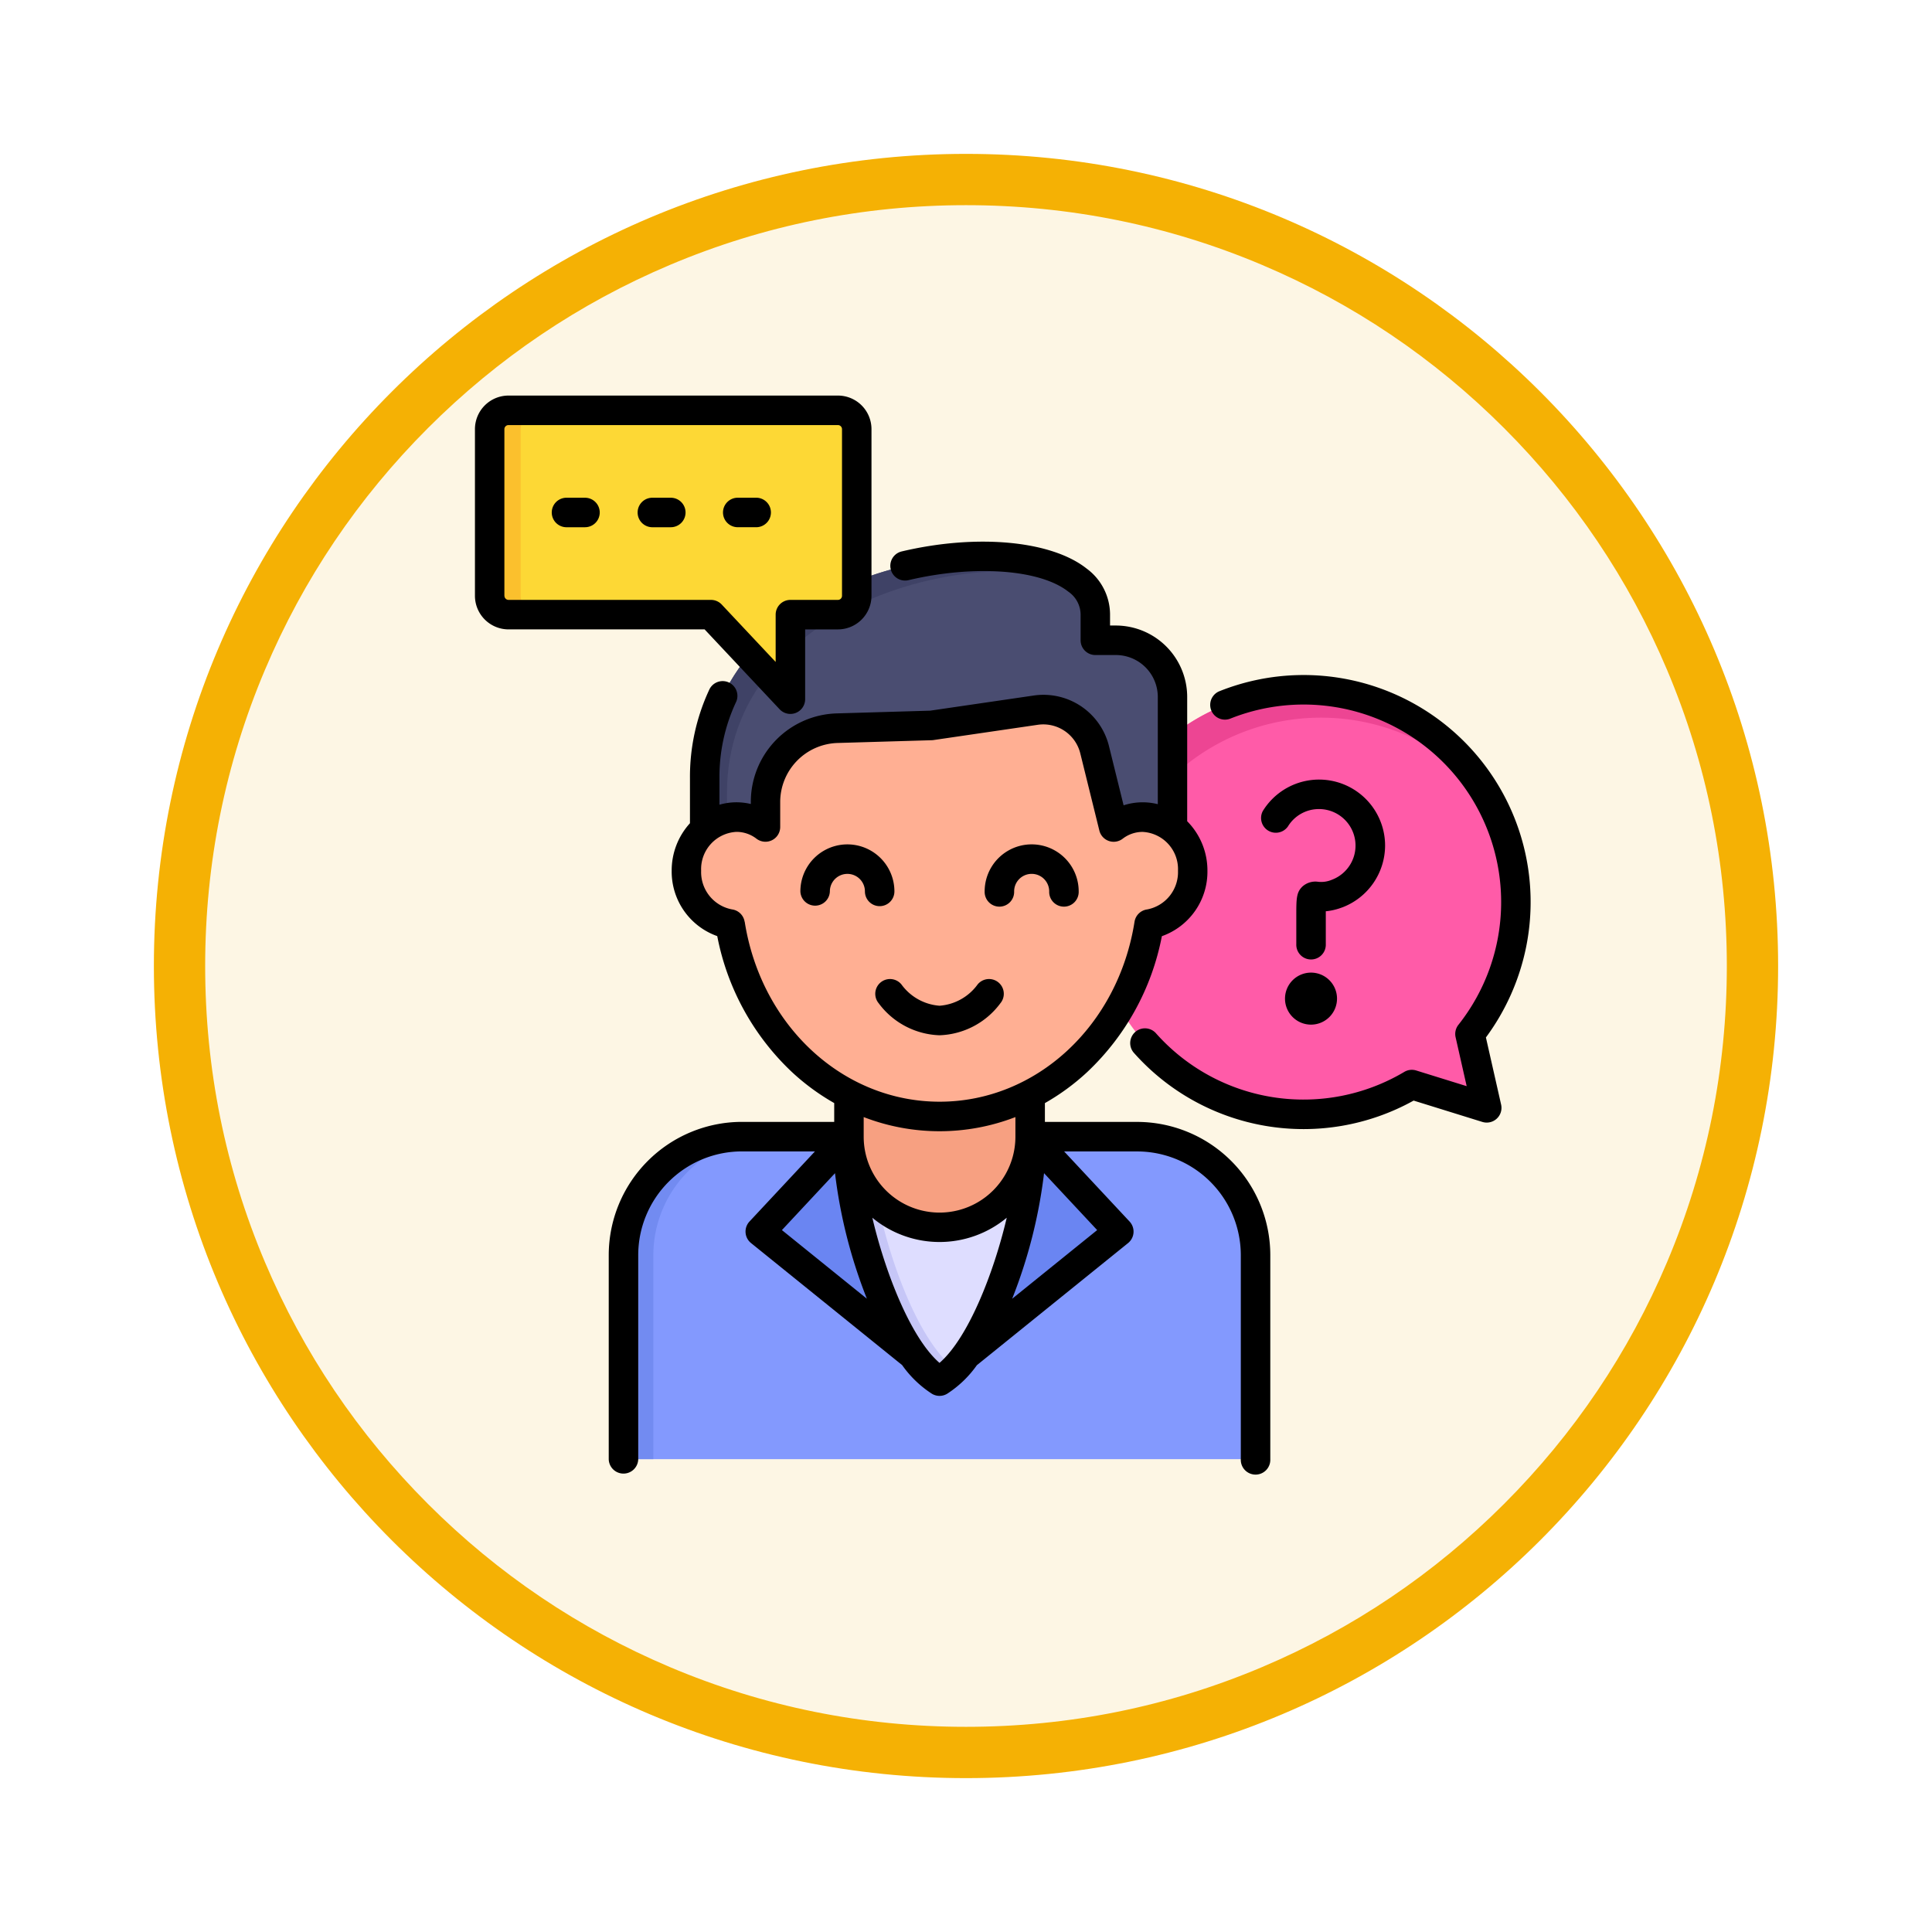 <svg xmlns="http://www.w3.org/2000/svg" xmlns:xlink="http://www.w3.org/1999/xlink" width="113" height="113" viewBox="0 0 113 113">
  <defs>
    <filter id="Trazado_982547" x="0" y="0" width="113" height="113" filterUnits="userSpaceOnUse">
      <feOffset dy="3" input="SourceAlpha"/>
      <feGaussianBlur stdDeviation="3" result="blur"/>
      <feFlood flood-opacity="0.161"/>
      <feComposite operator="in" in2="blur"/>
      <feComposite in="SourceGraphic"/>
    </filter>
  </defs>
  <g id="Grupo_1211321" data-name="Grupo 1211321" transform="translate(-271.75 -1279.984)">
    <g id="Grupo_1211033" data-name="Grupo 1211033" transform="translate(0 -167.853)">
      <g id="Grupo_1210937" data-name="Grupo 1210937" transform="translate(15.75 621.587)">
        <g id="Grupo_1174742" data-name="Grupo 1174742" transform="translate(-16 -280.75)">
          <g id="Grupo_1163948" data-name="Grupo 1163948" transform="translate(0 -1371)">
            <g id="Grupo_1158168" data-name="Grupo 1158168" transform="translate(281 2484)">
              <g id="Grupo_1152576" data-name="Grupo 1152576" transform="translate(0)">
                <g id="Grupo_1148633" data-name="Grupo 1148633">
                  <g id="Grupo_1148525" data-name="Grupo 1148525">
                    <g transform="matrix(1, 0, 0, 1, -9, -6)" filter="url(#Trazado_982547)">
                      <g id="Trazado_982547-2" data-name="Trazado 982547" transform="translate(9 6)" fill="#fdf6e4">
                        <path d="M 47.5 93.5 C 41.289 93.5 35.265 92.284 29.595 89.886 C 24.118 87.569 19.198 84.252 14.973 80.027 C 10.748 75.802 7.431 70.882 5.114 65.405 C 2.716 59.735 1.5 53.711 1.5 47.5 C 1.5 41.289 2.716 35.265 5.114 29.595 C 7.431 24.118 10.748 19.198 14.973 14.973 C 19.198 10.748 24.118 7.431 29.595 5.114 C 35.265 2.716 41.289 1.5 47.5 1.5 C 53.711 1.5 59.735 2.716 65.405 5.114 C 70.882 7.431 75.802 10.748 80.027 14.973 C 84.252 19.198 87.569 24.118 89.886 29.595 C 92.284 35.265 93.5 41.289 93.5 47.5 C 93.5 53.711 92.284 59.735 89.886 65.405 C 87.569 70.882 84.252 75.802 80.027 80.027 C 75.802 84.252 70.882 87.569 65.405 89.886 C 59.735 92.284 53.711 93.5 47.5 93.5 Z" stroke="none"/>
                        <path d="M 47.5 3 C 41.491 3 35.664 4.176 30.18 6.496 C 24.881 8.737 20.122 11.946 16.034 16.034 C 11.946 20.122 8.737 24.881 6.496 30.18 C 4.176 35.664 3 41.491 3 47.5 C 3 53.509 4.176 59.336 6.496 64.82 C 8.737 70.119 11.946 74.878 16.034 78.966 C 20.122 83.054 24.881 86.263 30.18 88.504 C 35.664 90.824 41.491 92 47.5 92 C 53.509 92 59.336 90.824 64.82 88.504 C 70.119 86.263 74.878 83.054 78.966 78.966 C 83.054 74.878 86.263 70.119 88.504 64.82 C 90.824 59.336 92 53.509 92 47.5 C 92 41.491 90.824 35.664 88.504 30.18 C 86.263 24.881 83.054 20.122 78.966 16.034 C 74.878 11.946 70.119 8.737 64.82 6.496 C 59.336 4.176 53.509 3 47.5 3 M 47.5 0 C 73.734 0 95 21.266 95 47.5 C 95 73.734 73.734 95 47.5 95 C 21.266 95 0 73.734 0 47.5 C 0 21.266 21.266 0 47.5 0 Z" stroke="none" fill="#f5b104"/>
                      </g>
                    </g>
                  </g>
                </g>
              </g>
            </g>
          </g>
        </g>
      </g>
    </g>
    <g id="consultant_12886604" transform="translate(293.615 1302.62)">
      <g id="Grupo_1211352" data-name="Grupo 1211352" transform="translate(6.789 1.374)">
        <g id="Grupo_1211338" data-name="Grupo 1211338" transform="translate(35.174 16.342)">
          <path id="Trazado_1057055" data-name="Trazado 1057055" d="M312.778,140.206a12.413,12.413,0,0,1,7.29,19.875l.978,4.319-4.374-1.358a12.407,12.407,0,1,1-3.893-22.836Z" transform="translate(-297.93 -139.962)" fill="#ff5ba8" fill-rule="evenodd"/>
        </g>
        <g id="Grupo_1211339" data-name="Grupo 1211339" transform="translate(35.174 16.342)">
          <path id="Trazado_1057056" data-name="Trazado 1057056" d="M312.778,140.206a12.377,12.377,0,0,1,8.3,5.939,12.638,12.638,0,0,0-21.761,11.915,12.408,12.408,0,0,1,13.465-17.854Z" transform="translate(-297.93 -139.962)" fill="#ed4593" fill-rule="evenodd"/>
        </g>
        <g id="Grupo_1211340" data-name="Grupo 1211340" transform="translate(12.568 8.537)">
          <path id="Trazado_1057057" data-name="Trazado 1057057" d="M142.161,94.354h-27.35V89.718c0-13.944,22.839-15.815,22.839-9.6v1.522h1.2a3.322,3.322,0,0,1,3.313,3.31Z" transform="translate(-114.811 -76.735)" fill="#4a4d71" fill-rule="evenodd"/>
        </g>
        <g id="Grupo_1211341" data-name="Grupo 1211341" transform="translate(12.568 8.537)">
          <path id="Trazado_1057058" data-name="Trazado 1057058" d="M116.111,94.352h-1.3V89.716c0-12.45,18.2-15.274,22.106-11.315-5.6-2.535-20.808.8-20.808,12.184Z" transform="translate(-114.812 -76.733)" fill="#3f4266" fill-rule="evenodd"/>
        </g>
        <g id="Grupo_1211342" data-name="Grupo 1211342" transform="translate(7.824 42.467)">
          <path id="Trazado_1057059" data-name="Trazado 1057059" d="M113.331,370.456H76.377V358.512a6.945,6.945,0,0,1,6.926-6.923h23.1a6.945,6.945,0,0,1,6.926,6.923v11.943Z" transform="translate(-76.377 -351.589)" fill="#8399fe" fill-rule="evenodd"/>
        </g>
        <g id="Grupo_1211343" data-name="Grupo 1211343" transform="translate(21.003 42.467)">
          <path id="Trazado_1057060" data-name="Trazado 1057060" d="M183.138,351.589H193.73c0,.255,0,.649,0,1.232,0,3.093-2.21,11.207-5.3,13.061-3.09-1.854-5.3-9.967-5.3-13.061Z" transform="translate(-183.138 -351.589)" fill="#deddff" fill-rule="evenodd"/>
        </g>
        <g id="Grupo_1211344" data-name="Grupo 1211344" transform="translate(27.884 42.467)">
          <path id="Trazado_1057061" data-name="Trazado 1057061" d="M242.594,351.589l5.181,5.551-8.9,7.185c2.234-3.072,3.715-8.972,3.715-11.5v-1.232Z" transform="translate(-238.879 -351.589)" fill="#6a85f2" fill-rule="evenodd"/>
        </g>
        <g id="Grupo_1211345" data-name="Grupo 1211345" transform="translate(15.822 42.467)">
          <path id="Trazado_1057062" data-name="Trazado 1057062" d="M146.35,351.589l-5.181,5.551,8.9,7.185c-2.234-3.072-3.715-8.972-3.715-11.5v-1.232Z" transform="translate(-141.169 -351.589)" fill="#6a85f2" fill-rule="evenodd"/>
        </g>
        <g id="Grupo_1211346" data-name="Grupo 1211346" transform="translate(7.824 42.467)">
          <path id="Trazado_1057063" data-name="Trazado 1057063" d="M78.112,370.456V358.512a6.945,6.945,0,0,1,6.926-6.923H83.3a6.945,6.945,0,0,0-6.926,6.923v11.943Z" transform="translate(-76.377 -351.589)" fill="#728bf1" fill-rule="evenodd"/>
        </g>
        <g id="Grupo_1211347" data-name="Grupo 1211347" transform="translate(21.003 42.467)">
          <path id="Trazado_1057064" data-name="Trazado 1057064" d="M183.138,351.589h1.3v.824c0,2.95,2,10.46,4.867,12.764a4.327,4.327,0,0,1-.873.705c-3.09-1.854-5.3-9.967-5.3-13.061C183.138,352.238,183.138,351.844,183.138,351.589Z" transform="translate(-183.138 -351.589)" fill="#c6c6f7" fill-rule="evenodd"/>
        </g>
        <g id="Grupo_1211348" data-name="Grupo 1211348" transform="translate(21.003 33.868)">
          <path id="Trazado_1057065" data-name="Trazado 1057065" d="M193.734,281.934h-10.6v8.6a5.3,5.3,0,0,0,10.6,0Z" transform="translate(-183.138 -281.934)" fill="#f7a081" fill-rule="evenodd"/>
        </g>
        <g id="Grupo_1211349" data-name="Grupo 1211349" transform="translate(11.5 17.502)">
          <path id="Trazado_1057066" data-name="Trazado 1057066" d="M108.708,161.895c1.009,6.389,6.106,11.249,12.247,11.249s11.242-4.86,12.251-11.249a3.075,3.075,0,0,0,2.552-3.114,3.036,3.036,0,0,0-2.929-3.135,2.765,2.765,0,0,0-1.693.58l-1.114-4.507a3.091,3.091,0,0,0-3.46-2.322l-6.085.894-5.485.157a4.338,4.338,0,0,0-4.214,4.336v1.442a2.776,2.776,0,0,0-1.7-.58,3.035,3.035,0,0,0-2.926,3.135A3.072,3.072,0,0,0,108.708,161.895Z" transform="translate(-106.156 -149.362)" fill="#ffaf93" fill-rule="evenodd"/>
        </g>
        <g id="Grupo_1211350" data-name="Grupo 1211350" transform="translate(0)">
          <path id="Trazado_1057067" data-name="Trazado 1057067" d="M33.361,19.528H30.582V25.3l-4.643-5.774H14.1a1.1,1.1,0,0,1-1.1-1.1V8.681a1.1,1.1,0,0,1,1.1-1.1H33.361a1.1,1.1,0,0,1,1.1,1.1v9.747A1.1,1.1,0,0,1,33.361,19.528Z" transform="translate(-13 -7.581)" fill="#fdd835" fill-rule="evenodd"/>
        </g>
        <g id="Grupo_1211351" data-name="Grupo 1211351">
          <path id="Trazado_1057068" data-name="Trazado 1057068" d="M15.9,19.528a1.1,1.1,0,0,1-1.1-1.1V8.681a1.1,1.1,0,0,1,1.1-1.1H14.1a1.1,1.1,0,0,0-1.1,1.1v9.747a1.1,1.1,0,0,0,1.1,1.1Z" transform="translate(-13 -7.581)" fill="#fbc02d" fill-rule="evenodd"/>
        </g>
      </g>
      <path id="Trazado_1057069" data-name="Trazado 1057069" d="M23.736,18.85a.863.863,0,0,0,1.491-.591V14.177h1.917a1.967,1.967,0,0,0,1.963-1.966V2.463A1.965,1.965,0,0,0,27.145.5H7.877A1.965,1.965,0,0,0,5.914,2.463V12.21a1.967,1.967,0,0,0,1.963,1.966h11.47Zm-16.1-6.64V2.463a.241.241,0,0,1,.238-.237H27.145a.241.241,0,0,1,.238.237V12.21a.239.239,0,0,1-.238.241h-2.78a.863.863,0,0,0-.863.863v2.767l-3.154-3.358a.863.863,0,0,0-.629-.272H7.877a.242.242,0,0,1-.238-.241ZM35.726,29.5a2.75,2.75,0,0,1,5.5,0,.863.863,0,1,1-1.725,0,1.025,1.025,0,0,0-2.05,0,.863.863,0,1,1-1.725,0ZM18.232,7.338a.863.863,0,0,1-.863.863H16.262a.863.863,0,0,1,0-1.725h1.107A.863.863,0,0,1,18.232,7.338Zm-5.019,0a.863.863,0,0,1-.863.863H11.24a.863.863,0,0,1,0-1.725h1.111A.863.863,0,0,1,13.213,7.338Zm7.209,0a.863.863,0,0,1,.863-.863h1.107a.863.863,0,0,1,0,1.725H21.285a.863.863,0,0,1-.863-.863Zm9.164,23.026a.863.863,0,0,1-.863-.863,1.025,1.025,0,0,0-2.05,0,.863.863,0,0,1-1.725,0,2.75,2.75,0,0,1,5.5,0A.863.863,0,0,1,29.586,30.364Zm27.044.075a3.616,3.616,0,0,1-.951.224c0,.084,0,.173,0,.264v1.663a.863.863,0,1,1-1.725,0V30.926c0-1,0-1.377.371-1.722a1.139,1.139,0,0,1,.921-.264,1.6,1.6,0,0,0,.783-.118,2.136,2.136,0,0,0-.744-4.137A2.12,2.12,0,0,0,53.465,25.7.863.863,0,0,1,52,24.792a3.862,3.862,0,0,1,7.147,2.028,3.88,3.88,0,0,1-2.513,3.62ZM67.4,32.734a13.365,13.365,0,0,1-2.356,5.309l.889,3.926a.863.863,0,0,1-1.1,1.014l-4.017-1.247a13.267,13.267,0,0,1-16.379-2.813.863.863,0,0,1,1.293-1.142A11.541,11.541,0,0,0,60.27,40.058a.862.862,0,0,1,.7-.082l2.949.916-.648-2.863a.863.863,0,0,1,.166-.727,11.555,11.555,0,0,0-13.359-17.9.863.863,0,0,1-.645-1.6A13.278,13.278,0,0,1,67.4,32.734ZM33.086,37.915a4.616,4.616,0,0,1-3.56-1.875.863.863,0,1,1,1.331-1.1,3.03,3.03,0,0,0,2.23,1.248,3.03,3.03,0,0,0,2.23-1.248.863.863,0,0,1,1.331,1.1A4.617,4.617,0,0,1,33.086,37.915Zm21.73-3.664a1.521,1.521,0,1,1-1.523,1.523A1.523,1.523,0,0,1,54.816,34.251ZM44.642,42.983H39.25v-1.1a13.251,13.251,0,0,0,2.475-1.816,14.743,14.743,0,0,0,4.366-7.947,4,4,0,0,0,2.665-3.823,4.092,4.092,0,0,0-1.184-2.9V18.123A4.18,4.18,0,0,0,43.4,13.95H43.06v-.66a3.346,3.346,0,0,0-1.371-2.672c-2.071-1.639-6.42-2.041-10.82-1a.863.863,0,0,0,.4,1.679c3.854-.911,7.7-.634,9.353.674a1.64,1.64,0,0,1,.716,1.319v1.523a.863.863,0,0,0,.863.863h1.2a2.453,2.453,0,0,1,2.452,2.448V24.4a3.611,3.611,0,0,0-2,.066l-.852-3.45a3.946,3.946,0,0,0-4.423-2.969l-6.038.883-5.436.159a5.175,5.175,0,0,0-5.054,5.2v.1a3.638,3.638,0,0,0-.835-.1,3.6,3.6,0,0,0-1,.141V22.89a10.332,10.332,0,0,1,.955-4.432.863.863,0,1,0-1.561-.734,12.041,12.041,0,0,0-1.119,5.166v2.623a4.1,4.1,0,0,0-1.069,2.779,4,4,0,0,0,2.665,3.824,14.746,14.746,0,0,0,4.364,7.947,13.241,13.241,0,0,0,2.477,1.818v1.1h-5.4a7.8,7.8,0,0,0-7.788,7.788V62.719a.863.863,0,0,0,1.725,0V50.771a6.07,6.07,0,0,1,6.063-6.063H25.8l-3.828,4.1a.863.863,0,0,0,.089,1.26L30.9,57.207a6.331,6.331,0,0,0,1.743,1.677.862.862,0,0,0,.888,0,6.334,6.334,0,0,0,1.739-1.671l8.844-7.143a.863.863,0,0,0,.089-1.26l-3.828-4.1h4.27a6.07,6.07,0,0,1,6.063,6.063V62.719a.863.863,0,1,0,1.725,0V50.771a7.8,7.8,0,0,0-7.788-7.788ZM21.686,31.274a.863.863,0,0,0-.734-.72,2.217,2.217,0,0,1-1.808-2.261,2.179,2.179,0,0,1,2.064-2.274,1.914,1.914,0,0,1,1.173.4.863.863,0,0,0,1.387-.685V24.294a3.459,3.459,0,0,1,3.378-3.475l5.487-.161a.9.9,0,0,0,.1-.009l6.088-.891a2.229,2.229,0,0,1,2.5,1.676l1.114,4.509a.863.863,0,0,0,1.362.478,1.909,1.909,0,0,1,1.169-.4,2.18,2.18,0,0,1,2.068,2.274,2.218,2.218,0,0,1-1.808,2.261.863.863,0,0,0-.734.72c-.963,6.1-5.759,10.525-11.4,10.525s-10.437-4.426-11.4-10.525ZM37.525,42.7v1.15a4.437,4.437,0,0,1-8.874,0V42.7a12.306,12.306,0,0,0,8.874,0ZM23.868,49.31l3.106-3.328a29.392,29.392,0,0,0,1.864,7.342Zm9.218,7.768c-1.694-1.469-3.183-5.311-3.929-8.491a6.151,6.151,0,0,0,7.861,0C36.272,51.766,34.781,55.609,33.086,57.078Zm9.221-7.768-4.972,4.016A29.373,29.373,0,0,0,39.2,45.982Z"/>
    </g>
  </g>
</svg>
